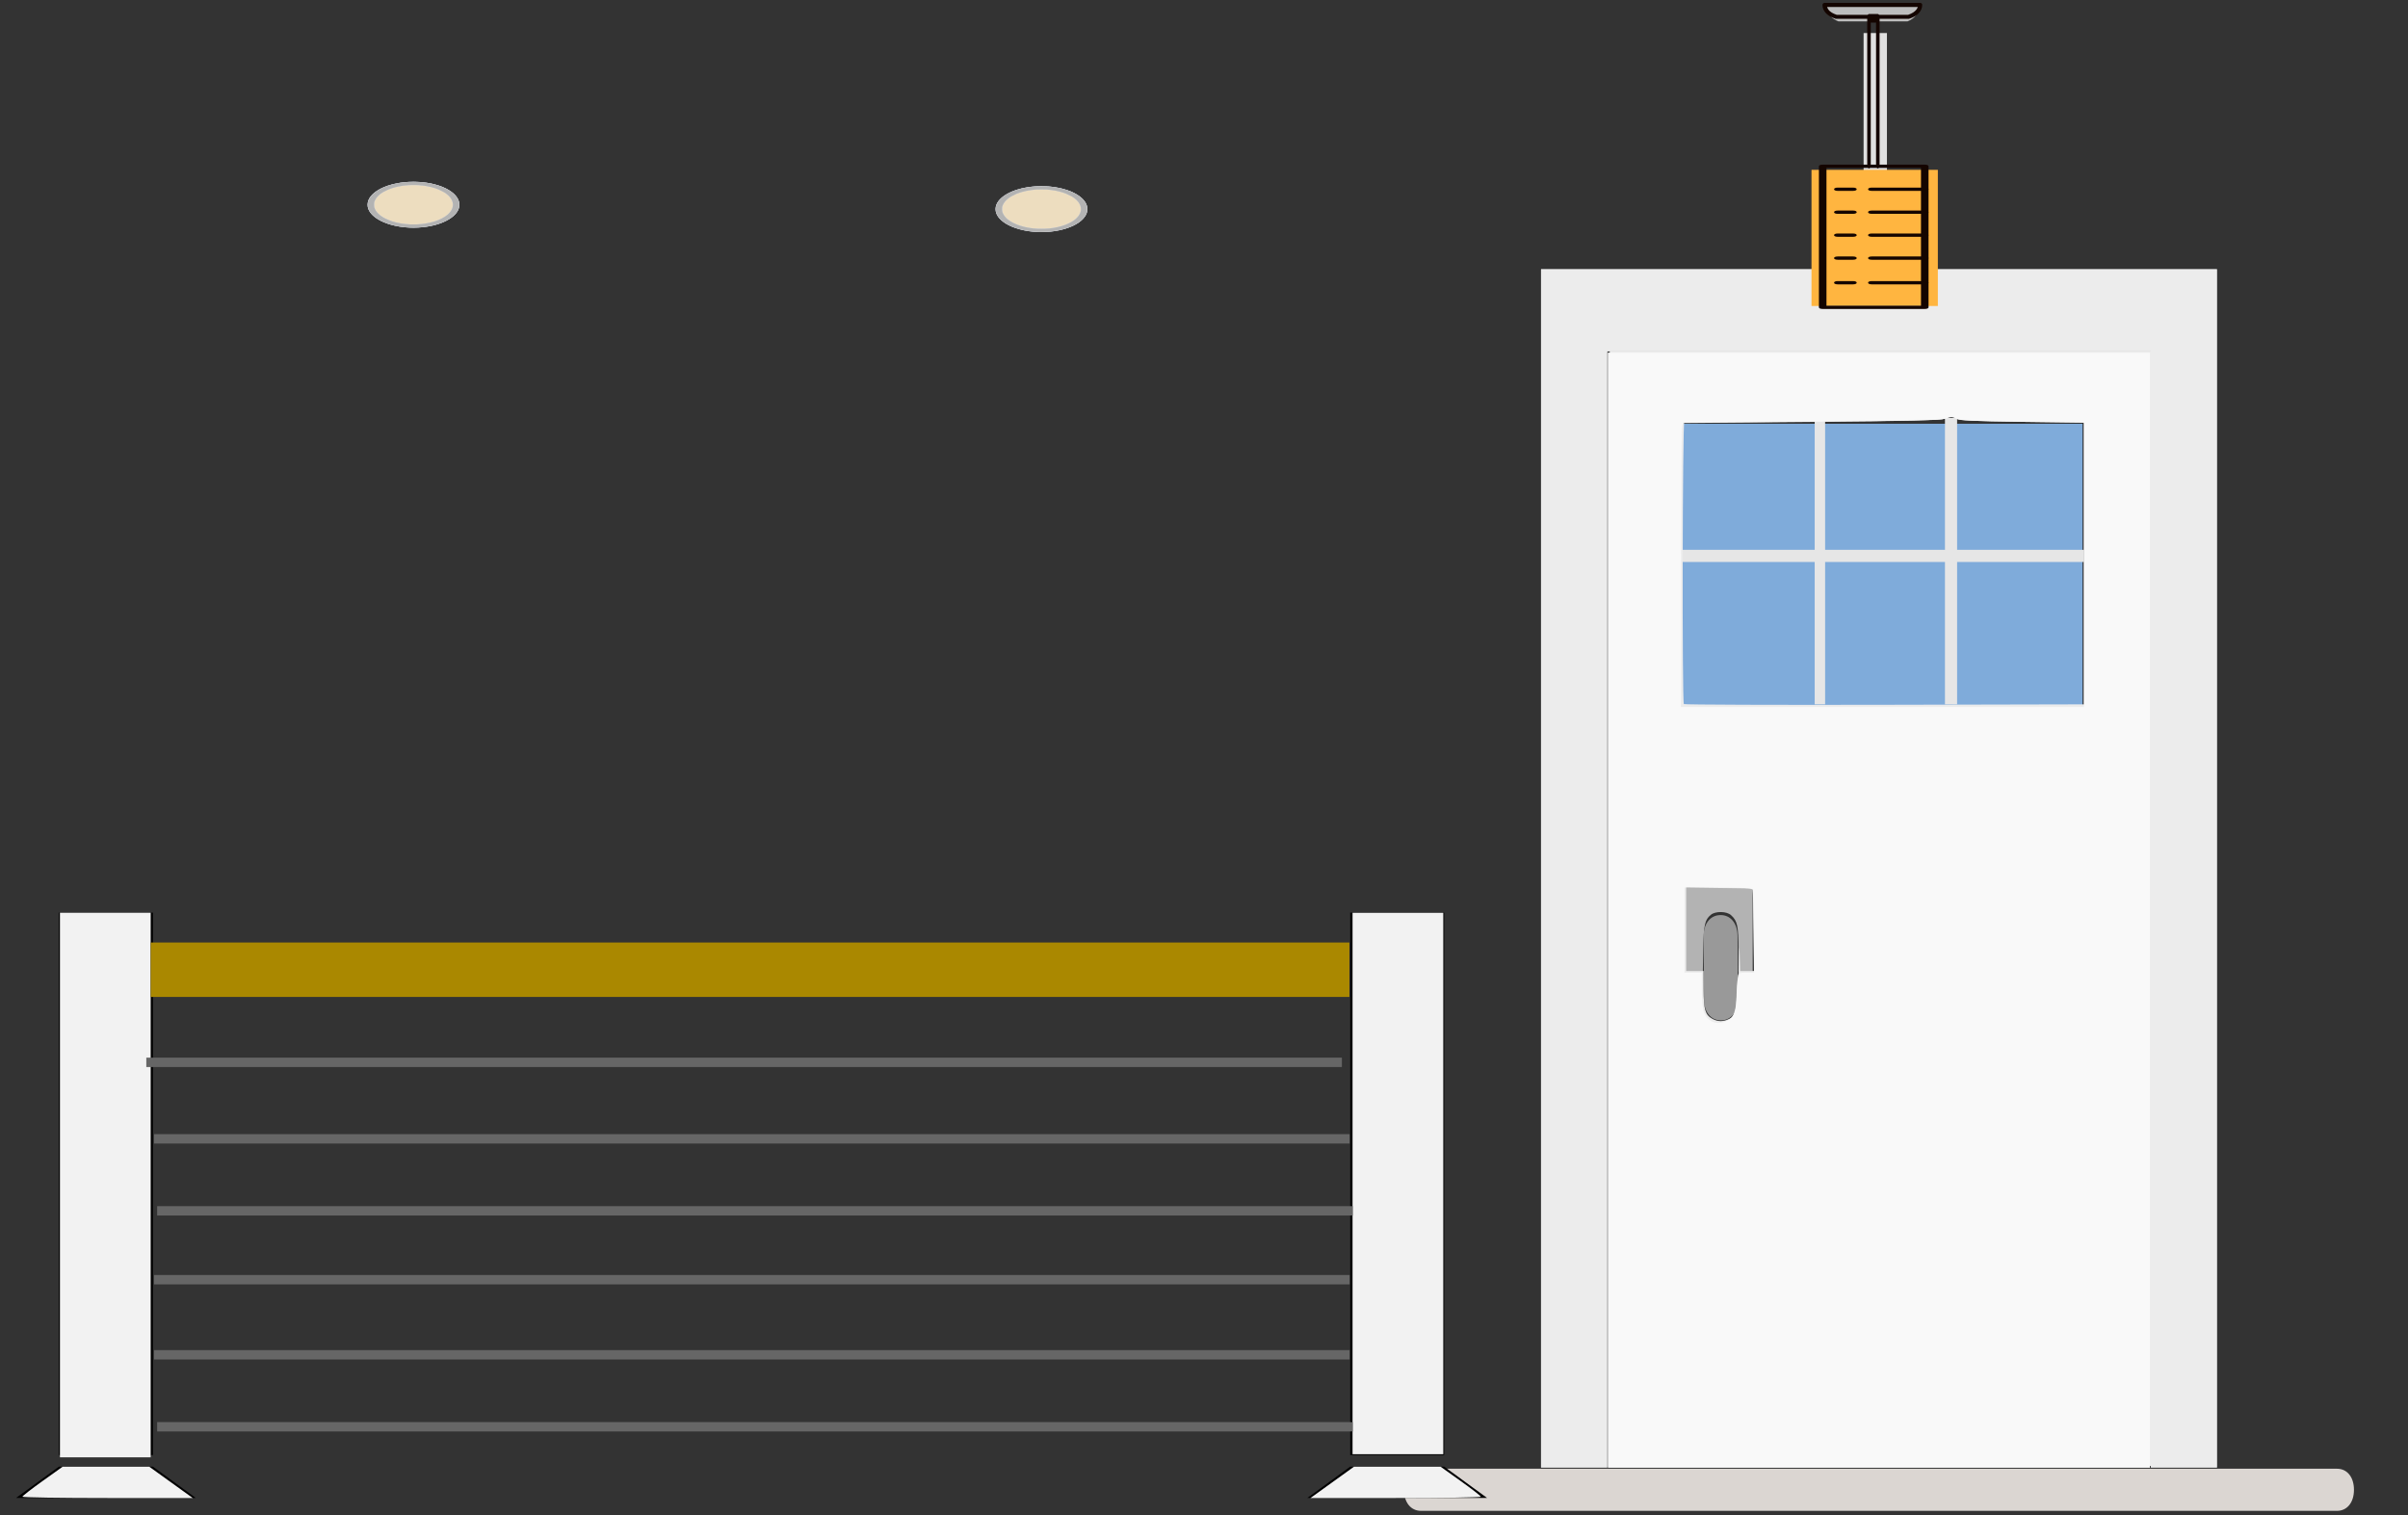 <?xml version="1.0" encoding="UTF-8" standalone="no"?>
<!-- Created with Inkscape (http://www.inkscape.org/) -->

<svg
   width="346.494mm"
   height="218.011mm"
   viewBox="0 0 346.494 218.011"
   version="1.1"
   id="svg1"
   inkscape:version="1.3 (0e150ed6c4, 2023-07-21)"
   sodipodi:docname="entry-stairs.svg"
   xmlns:inkscape="http://www.inkscape.org/namespaces/inkscape"
   xmlns:sodipodi="http://sodipodi.sourceforge.net/DTD/sodipodi-0.dtd"
   xmlns="http://www.w3.org/2000/svg"
   xmlns:svg="http://www.w3.org/2000/svg">
  <rect x="0" y="0" width="346.494" height="218.011" fill="#333333" stroke="none"/>
  <sodipodi:namedview
     id="namedview1"
     pagecolor="#ffffff"
     bordercolor="#000000"
     borderopacity="0.25"
     inkscape:showpageshadow="2"
     inkscape:pageopacity="0.0"
     inkscape:pagecheckerboard="0"
     inkscape:deskcolor="#d1d1d1"
     inkscape:document-units="mm"
     inkscape:zoom="0.4187009"
     inkscape:cx="606.6383"
     inkscape:cy="357.05679"
     inkscape:window-width="1920"
     inkscape:window-height="1027"
     inkscape:window-x="1912"
     inkscape:window-y="-8"
     inkscape:window-maximized="1"
     inkscape:current-layer="layer1">
    <inkscape:page
       x="0"
       y="0"
       width="346.494"
       height="218.011"
       id="page1"
       margin="0"
       bleed="0" />
  </sodipodi:namedview>
  <defs
     id="defs1" />
  <g
     inkscape:label="Layer 1"
     inkscape:groupmode="layer"
     id="layer1"
     transform="translate(55.609,-53.713)">
    <g
       id="g2125"
       transform="matrix(0.281,0,0,0.349,142.758,92.35)">&#10;	<path
   style="fill:#ffffff"
   d="m 342.78,182.237 c 0,5.207 3.471,8.678 8.678,8.678 5.207,0 8.678,-3.471 8.678,-8.678 0,-5.207 -3.471,-8.678 -8.678,-8.678 -5.207,0 -8.678,3.472 -8.678,8.678 z"
   id="path2085" />
&#10;	<path
   style="fill:#ffffff"
   d="m 290.712,182.237 c 0,5.207 3.471,8.678 8.678,8.678 5.207,0 8.678,-3.471 8.678,-8.678 0,-5.207 -3.471,-8.678 -8.678,-8.678 -5.207,0 -8.678,3.472 -8.678,8.678 z"
   id="path2087" />
&#10;	<path
   style="fill:#ffffff"
   d="m 342.78,130.169 c 0,5.207 3.471,8.678 8.678,8.678 5.207,0 8.678,-3.471 8.678,-8.678 0,-5.207 -3.471,-8.678 -8.678,-8.678 -5.207,0.001 -8.678,3.472 -8.678,8.678 z"
   id="path2089" />
&#10;	<path
   style="fill:#ffffff"
   d="m 290.712,130.169 c 0,5.207 3.471,8.678 8.678,8.678 5.207,0 8.678,-3.471 8.678,-8.678 0,-5.207 -3.471,-8.678 -8.678,-8.678 -5.207,0 -8.678,3.472 -8.678,8.678 z"
   id="path2091" />
&#10;	<path
   style="fill:#ffffff"
   d="m 316.746,156.203 c 0,5.207 3.471,8.678 8.678,8.678 5.207,0 8.678,-3.471 8.678,-8.678 0,-5.207 -3.471,-8.678 -8.678,-8.678 -5.207,0 -8.678,3.472 -8.678,8.678 z"
   id="path2093" />
&#10;	<path
   style="fill:#ffffff"
   d="m 264.678,156.203 c 0,5.207 3.471,8.678 8.678,8.678 5.207,0 8.678,-3.471 8.678,-8.678 0,-5.207 -3.471,-8.678 -8.678,-8.678 -5.207,0 -8.678,3.472 -8.678,8.678 z"
   id="path2095" />
&#10;	<path
   style="fill:#ffffff"
   d="m 316.746,104.136 c 0,5.207 3.471,8.678 8.678,8.678 5.207,0 8.678,-3.471 8.678,-8.678 0,-5.207 -3.471,-8.678 -8.678,-8.678 -5.207,0 -8.678,3.471 -8.678,8.678 z"
   id="path2097" />
&#10;	<path
   style="fill:#ffffff"
   d="m 264.678,104.136 c 0,5.207 3.471,8.678 8.678,8.678 5.207,0 8.678,-3.471 8.678,-8.678 0,-5.207 -3.471,-8.678 -8.678,-8.678 -5.207,0 -8.678,3.471 -8.678,8.678 z"
   id="path2099" />
&#10;	<path
   style="fill:#ffffff"
   d="m 238.644,182.237 c 0,5.207 3.471,8.678 8.678,8.678 5.207,0 8.678,-3.471 8.678,-8.678 0,-5.207 -3.471,-8.678 -8.678,-8.678 -5.207,0 -8.678,3.472 -8.678,8.678 z"
   id="path2101" />
&#10;	<path
   style="fill:#ffffff"
   d="m 186.576,182.237 c 0,5.207 3.471,8.678 8.678,8.678 5.207,0 8.678,-3.471 8.678,-8.678 0,-5.207 -3.471,-8.678 -8.678,-8.678 -5.207,0 -8.678,3.472 -8.678,8.678 z"
   id="path2103" />
&#10;	<path
   style="fill:#ffffff"
   d="m 238.644,130.169 c 0,5.207 3.471,8.678 8.678,8.678 5.207,0 8.678,-3.471 8.678,-8.678 0,-5.207 -3.471,-8.678 -8.678,-8.678 -5.207,0 -8.678,3.472 -8.678,8.678 z"
   id="path2105" />
&#10;	<path
   style="fill:#ffffff"
   d="m 186.576,130.169 c 0,5.207 3.471,8.678 8.678,8.678 5.207,0 8.678,-3.471 8.678,-8.678 0,-5.207 -3.471,-8.678 -8.678,-8.678 -5.207,0.001 -8.678,3.472 -8.678,8.678 z"
   id="path2107" />
&#10;	<path
   style="fill:#ffffff"
   d="m 212.61,156.203 c 0,5.207 3.471,8.678 8.678,8.678 5.207,0 8.678,-3.471 8.678,-8.678 0,-5.207 -3.471,-8.678 -8.678,-8.678 -5.207,0 -8.678,3.472 -8.678,8.678 z"
   id="path2109" />
&#10;	<path
   style="fill:#ffffff"
   d="m 160.542,156.203 c 0,5.207 3.471,8.678 8.678,8.678 5.207,0 8.678,-3.471 8.678,-8.678 0,-5.207 -3.471,-8.678 -8.678,-8.678 -5.207,0 -8.678,3.472 -8.678,8.678 z"
   id="path2111" />
&#10;	<path
   style="fill:#ffffff"
   d="m 212.61,104.136 c 0,5.207 3.471,8.678 8.678,8.678 5.207,0 8.678,-3.471 8.678,-8.678 0,-5.207 -3.471,-8.678 -8.678,-8.678 -5.207,0 -8.678,3.471 -8.678,8.678 z"
   id="path2113" />
&#10;	<path
   style="fill:#ffffff"
   d="m 160.542,104.136 c 0,5.207 3.471,8.678 8.678,8.678 5.207,0 8.678,-3.471 8.678,-8.678 0,-5.207 -3.471,-8.678 -8.678,-8.678 -5.207,0 -8.678,3.471 -8.678,8.678 z"
   id="path2115" />
&#10;	<path
   style="fill:#ffffff"
   d="m 342.78,78.102 c 0,5.207 3.471,8.678 8.678,8.678 5.207,0 8.678,-3.471 8.678,-8.678 0,-5.207 -3.471,-8.678 -8.678,-8.678 -5.207,0 -8.678,3.471 -8.678,8.678 z"
   id="path2117" />
&#10;	<path
   style="fill:#ffffff"
   d="m 290.712,78.102 c 0,5.207 3.471,8.678 8.678,8.678 5.207,0 8.678,-3.471 8.678,-8.678 0,-5.207 -3.471,-8.678 -8.678,-8.678 -5.207,0 -8.678,3.471 -8.678,8.678 z"
   id="path2119" />
&#10;	<path
   style="fill:#ffffff"
   d="m 238.644,78.102 c 0,5.207 3.471,8.678 8.678,8.678 5.207,0 8.678,-3.472 8.678,-8.678 0,-5.207 -3.471,-8.678 -8.678,-8.678 -5.207,0 -8.678,3.471 -8.678,8.678 z"
   id="path2121" />
&#10;	<path
   style="fill:#ffffff"
   d="m 186.576,78.102 c 0,5.207 3.471,8.678 8.678,8.678 5.207,0 8.678,-3.471 8.678,-8.678 0,-5.207 -3.471,-8.678 -8.678,-8.678 -5.207,0 -8.678,3.471 -8.678,8.678 z"
   id="path2123" />
&#10;</g>
    <path
       style="fill:#7fabda;stroke-width:0.304"
       d="m 186.494,155.214 h 57.561 v -40.522 h -57.561 z"
       id="path2135"
       sodipodi:nodetypes="ccccc" />
    <path
       style="fill:#dbd6d2;stroke-width:0.313"
       d="M 280.668,271.129 H 148.861 c -1.465,0 -2.441,-1.212 -2.441,-3.03 0,-1.818 0.976,-3.03 2.441,-3.03 h 131.808 c 1.465,0 2.441,1.212 2.441,3.03 0,1.818 -0.976,3.03 -2.441,3.03"
       id="path2179" />
    <path
       style="fill:#b3b3b3;stroke-width:0.189"
       d="m 186.897,187.5 v -6.016 h 4.846 4.846 v 6.016 6.016 h -1.02 -1.02 l -3.1e-4,-3.113 c -2.9e-4,-3.437 -0.156,-4.162 -1.075,-4.998 -0.621,-0.565 -2.228,-0.598 -2.89,-0.059 -0.878,0.714 -1.04,1.443 -1.106,4.951 l -0.06,3.219 h -1.26 -1.26 z"
       id="path2453"
       sodipodi:nodetypes="cccccccccssscccc" />
    <path
       style="fill:#999999;stroke-width:0.313"
       d="m 194.41,188.403 0.052,9.09 c 0.011,1.818 -0.959,3.039 -2.423,3.052 -1.465,0.013 -2.448,-1.19 -2.458,-3.009 l -0.052,-9.09 c -0.011,-1.818 0.959,-3.039 2.423,-3.052 1.465,-0.013 2.448,1.191 2.458,3.009"
       id="path2133"
       sodipodi:nodetypes="csssssc" />
    <path
       style="fill:#b3b3b3;stroke-width:0.189"
       d="M 166.137,178.679 V 92.455 h 48.628 48.628 v 86.223 86.223 h -4.761 -4.761 v -80.313 -80.313 h -39.106 -39.106 v 80.313 80.313 h -4.761 -4.761 z"
       id="path2593" />
    <path
       style="fill:#ececec;stroke-width:0.189"
       d="M 166.137,178.679 V 92.455 h 48.628 48.628 v 86.223 86.223 h -4.761 -4.761 v -80.313 -80.313 h -39.106 -39.106 v 80.313 80.313 h -4.761 -4.761 z"
       id="path2595" />
    <rect
       style="fill:#e6e6e6;stroke:none;stroke-width:0.265"
       id="rect4890"
       width="57.727"
       height="1.749"
       x="186.52"
       y="132.834" />
    <rect
       style="fill:#e6e6e6;stroke:none;stroke-width:0.265"
       id="rect5015"
       width="1.499"
       height="40.734"
       x="205.513"
       y="114.341" />
    <rect
       style="fill:#e6e6e6;stroke:none;stroke-width:0.27"
       id="rect5017"
       width="1.749"
       height="41.234"
       x="224.256"
       y="113.841" />
    <path
       style="fill:#ececec;stroke-width:0.25"
       d="m 176.025,184.438 v -80.218 h 38.985 38.985 v 80.218 80.218 h -38.985 -38.985 z m 17.207,15.887 c 1.157,-0.598 1.282,-1.246 1.339,-6.965 0.029,-2.914 0.089,-4.09 0.133,-2.612 l 0.08,2.686 h 1.116 1.116 v -6.123 -6.123 h -4.998 -4.998 v 6.123 6.123 h 1.25 1.25 l 0.009,2.686 c 0.01,2.885 0.237,3.64 1.268,4.212 0.783,0.434 1.586,0.432 2.435,-0.007 z m 51.205,-65.68 0.064,-20.429 h -9.123 c -7.943,0 -9.123,-0.049 -9.123,-0.375 0,-0.262 -0.264,-0.375 -0.875,-0.375 -0.604,0 -0.875,0.114 -0.875,0.368 0,0.321 -2.396,0.369 -18.758,0.37 -10.317,7.5e-4 -18.864,0.067 -18.993,0.146 -0.268,0.166 -0.334,40.417 -0.067,40.684 0.092,0.092 13.109,0.139 28.926,0.104 l 28.758,-0.064 z"
       id="path1" />
    <path
       style="fill:#ececec;stroke-width:0.25"
       d="m 175.775,184.688 v -80.218 h 38.985 38.985 v 80.218 80.218 h -38.985 -38.985 z m 17.648,15.656 c 0.639,-0.549 0.695,-0.765 0.873,-3.311 0.104,-1.498 0.197,-2.864 0.206,-3.036 0.01,-0.201 0.417,-0.312 1.145,-0.312 h 1.129 l -0.067,-6.06 -0.067,-6.06 -4.936,-0.068 -4.936,-0.068 v 6.128 6.128 h 1.229 1.229 l 0.083,3.021 c 0.082,2.955 0.099,3.034 0.785,3.624 0.943,0.81 2.395,0.817 3.328,0.015 z m 50.825,-65.352 v -20.458 l -9.045,-0.118 c -6.559,-0.086 -9.072,-0.198 -9.142,-0.409 -0.123,-0.37 -1.615,-0.38 -1.981,-0.014 -0.195,0.195 -5.831,0.324 -18.98,0.437 l -18.703,0.161 -0.064,20.429 -0.064,20.429 h 28.99 28.99 z"
       id="path2" />
    <path
       style="fill:#f9f9f9;stroke-width:0.25"
       d="m 175.775,184.688 v -80.218 h 38.985 38.985 v 80.218 80.218 h -38.985 -38.985 z m 17.244,15.868 c 0.854,-0.442 1.244,-1.572 1.25,-3.623 0.002,-0.756 0.074,-1.796 0.159,-2.312 0.152,-0.918 0.177,-0.937 1.261,-0.937 h 1.106 l -0.057,-5.81 c -0.031,-3.196 -0.106,-5.951 -0.166,-6.123 -0.082,-0.235 -1.304,-0.312 -4.956,-0.312 h -4.846 v 6.123 6.123 h 1.25 1.25 v 2.313 c 0,1.272 0.113,2.706 0.25,3.185 0.457,1.592 1.946,2.177 3.499,1.373 z m 51.229,-65.565 v -20.458 l -8.934,-0.117 c -7.048,-0.093 -9.052,-0.191 -9.491,-0.466 -0.464,-0.29 -0.693,-0.294 -1.374,-0.023 -0.633,0.252 -4.997,0.357 -19.353,0.468 l -18.536,0.143 -0.138,0.526 c -0.076,0.289 -0.142,9.494 -0.147,20.455 l -0.009,19.93 h 28.991 28.991 z"
       id="path3" />
    <path
       style="fill:#b3b3b3;stroke-width:0.45"
       d="m -46.984,224.022 v -38.956 h 6.53 6.53 v 38.956 38.956 h -6.53 -6.53 z"
       id="path13" />
    <g
       id="g13"
       transform="matrix(0.897,0,0,0.897,-53.289,113.235)">&#10;	<g
   id="g12">&#10;		<rect
   x="6.858"
   y="80.054"
   width="15.092"
   height="87.021"
   id="rect1" />
&#10;		<polygon
   points="0,173.946 28.808,173.946 21.95,168.939 6.858,168.939 "
   id="polygon1" />
&#10;		&#10;		<rect
   x="214.006"
   y="80.054"
   width="15.082"
   height="87.021"
   id="rect2" />
&#10;		<polygon
   points="214.006,168.939 207.146,173.946 235.953,173.946 229.098,168.939 "
   id="polygon2" />
&#10;		&#10;		&#10;		&#10;		&#10;		&#10;		&#10;		&#10;		&#10;		&#10;		&#10;		&#10;	</g>
&#10;</g>
    <path
       style="fill:#f2f2f2;stroke-width:0.45"
       d="m 139.013,224.022 v -38.956 h 6.53 6.53 v 38.956 38.956 h -6.53 -6.53 z"
       id="path14" />
    <path
       style="fill:#f2f2f2;stroke-width:0.45"
       d="m -46.984,224.247 v -39.181 h 6.53 6.53 v 39.181 39.181 h -6.53 -6.53 z"
       id="path15" />
    <path
       style="fill:#f2f2f2;stroke-width:0.45"
       d="m -52.388,269.097 c 0,-0.102 1.303,-1.115 2.895,-2.252 l 2.895,-2.066 h 6.237 6.237 l 3.128,2.252 3.128,2.252 h -12.26 c -6.743,0 -12.26,-0.084 -12.26,-0.186 z"
       id="path16" />
    <path
       style="fill:#f2f2f2;stroke-width:0.45"
       d="m 136.085,267.031 3.128,-2.252 h 6.237 6.237 l 2.895,2.066 c 1.592,1.136 2.895,2.15 2.895,2.252 0,0.102 -5.517,0.186 -12.26,0.186 h -12.26 z"
       id="path17" />
    <rect
       style="fill:#aa8800;stroke-width:0.23"
       id="rect17"
       width="172.486"
       height="7.83"
       x="-33.923"
       y="189.345" />
    <rect
       style="fill:#666666;stroke-width:0.265"
       id="rect18"
       width="172.035"
       height="1.351"
       x="-34.555"
       y="205.913" />
    <rect
       style="fill:#666666;stroke-width:0.265"
       id="rect18-0"
       width="172.035"
       height="1.351"
       x="-33.445"
       y="216.923" />
    <rect
       style="fill:#666666;stroke-width:0.265"
       id="rect18-7"
       width="172.035"
       height="1.351"
       x="-32.995"
       y="227.281" />
    <rect
       style="fill:#666666;stroke-width:0.265"
       id="rect18-1"
       width="172.035"
       height="1.351"
       x="-33.445"
       y="237.189" />
    <rect
       style="fill:#666666;stroke-width:0.265"
       id="rect18-8"
       width="172.035"
       height="1.351"
       x="-33.445"
       y="247.998" />
    <rect
       style="fill:#666666;stroke-width:0.265"
       id="rect18-13"
       width="172.035"
       height="1.351"
       x="-32.995"
       y="258.356" />
    <ellipse
       style="fill:#aeb5ca;stroke-width:0.021"
       cx="94.251"
       cy="83.805"
       id="circle2"
       rx="6.615"
       ry="3.307" />
    <path
       style="fill:#d7deed;stroke-width:0.021"
       d="m 98.555,81.96 c 0.851,0.496 1.366,1.141 1.366,1.846 0,1.566 -2.538,2.835 -5.67,2.835 -3.131,0 -5.67,-1.269 -5.67,-2.835 0,-1.566 2.538,-2.835 5.67,-2.835 1.41,0 2.699,0.257 3.691,0.683"
       id="path4" />
    <path
       style="fill:#e6e6e6;stroke-width:0.013"
       d="m 93.716,87.097 c -1.55,-0.063 -3.022,-0.404 -4.133,-0.958 -1.833,-0.915 -2.423,-2.275 -1.515,-3.496 0.102,-0.137 0.343,-0.387 0.505,-0.524 0.494,-0.416 1.195,-0.787 1.992,-1.054 1.1,-0.368 2.373,-0.562 3.686,-0.562 1.323,0 2.606,0.198 3.713,0.572 1.27,0.429 2.223,1.089 2.64,1.829 0.335,0.594 0.335,1.21 6e-5,1.803 -0.2,0.354 -0.548,0.716 -0.976,1.015 -0.877,0.612 -2.142,1.058 -3.574,1.26 -0.756,0.107 -1.57,0.147 -2.338,0.116 z m 1.263,-0.476 c 0.659,-0.046 1.183,-0.126 1.78,-0.272 0.536,-0.131 0.984,-0.288 1.405,-0.49 0.521,-0.25 0.862,-0.483 1.174,-0.8 0.295,-0.3 0.452,-0.557 0.548,-0.9 0.043,-0.154 0.043,-0.555 -8.8e-4,-0.711 -0.142,-0.51 -0.506,-0.955 -1.108,-1.357 -0.186,-0.124 -0.85,-0.456 -1.098,-0.549 -0.803,-0.301 -1.696,-0.483 -2.714,-0.554 -0.314,-0.022 -1.114,-0.022 -1.428,0 -1.06,0.074 -2.022,0.277 -2.83,0.599 -0.232,0.092 -0.715,0.334 -0.894,0.447 -0.647,0.408 -1.05,0.885 -1.197,1.415 -0.043,0.156 -0.044,0.557 -5.03e-4,0.711 0.187,0.668 0.75,1.228 1.693,1.685 0.932,0.452 2.135,0.729 3.434,0.789 0.252,0.012 0.994,0.004 1.236,-0.013 z"
       id="path477" />
    <path
       style="fill:#edddbf;fill-opacity:1;stroke-width:0.013"
       d="m 93.832,86.629 c -1.037,-0.042 -2.024,-0.22 -2.856,-0.515 -0.493,-0.175 -0.977,-0.417 -1.341,-0.671 -0.44,-0.307 -0.78,-0.697 -0.926,-1.062 -0.091,-0.227 -0.106,-0.307 -0.107,-0.571 -6.35e-4,-0.268 0.018,-0.37 0.109,-0.588 0.286,-0.686 1.105,-1.312 2.246,-1.718 0.77,-0.274 1.606,-0.439 2.57,-0.507 0.323,-0.023 1.135,-0.023 1.446,-5e-5 1.112,0.082 2,0.273 2.844,0.613 0.217,0.087 0.725,0.345 0.889,0.451 0.758,0.489 1.163,1.051 1.196,1.66 0.026,0.484 -0.162,0.917 -0.586,1.343 -0.287,0.289 -0.603,0.508 -1.069,0.741 -0.947,0.474 -2.163,0.759 -3.508,0.821 -0.179,0.008 -0.737,0.01 -0.91,0.003 z"
       id="path686" />
    <path
       style="fill:#b3b3b3;fill-opacity:1;stroke-width:0.013"
       d="m 93.867,87.098 c -2.039,-0.053 -3.989,-0.617 -5.123,-1.481 -0.605,-0.461 -0.965,-0.977 -1.064,-1.528 -0.028,-0.153 -0.012,-0.559 0.027,-0.699 0.143,-0.516 0.487,-0.979 1.037,-1.397 1.091,-0.829 2.831,-1.357 4.837,-1.468 0.513,-0.029 1.244,-0.016 1.794,0.031 1.876,0.161 3.521,0.724 4.522,1.548 0.398,0.328 0.685,0.703 0.831,1.085 0.088,0.23 0.1,0.303 0.1,0.616 0,0.313 -0.012,0.386 -0.1,0.616 -0.294,0.771 -1.132,1.466 -2.356,1.956 -0.96,0.384 -2.07,0.62 -3.291,0.699 -0.187,0.012 -0.845,0.034 -0.919,0.03 -0.015,-6.8e-4 -0.147,-0.004 -0.295,-0.008 z m 0.875,-0.463 c 0.818,-0.028 1.68,-0.169 2.463,-0.403 0.762,-0.227 1.488,-0.594 1.932,-0.977 0.353,-0.304 0.583,-0.613 0.708,-0.95 0.112,-0.303 0.112,-0.697 4.2e-4,-0.999 -0.152,-0.411 -0.448,-0.772 -0.913,-1.112 -0.178,-0.13 -0.245,-0.169 -0.593,-0.347 -0.396,-0.202 -0.604,-0.293 -0.882,-0.388 -0.758,-0.256 -1.572,-0.412 -2.492,-0.476 -0.23,-0.016 -1.197,-0.016 -1.428,-2e-5 -1.043,0.073 -2.033,0.282 -2.829,0.598 -0.161,0.064 -0.653,0.305 -0.819,0.401 -0.238,0.138 -0.533,0.363 -0.717,0.546 -0.266,0.265 -0.48,0.612 -0.565,0.919 -0.037,0.134 -0.032,0.61 0.009,0.741 0.201,0.646 0.728,1.176 1.611,1.619 0.643,0.323 1.375,0.551 2.222,0.693 0.385,0.065 0.76,0.105 1.275,0.137 0.115,0.007 0.781,0.005 1.017,-0.003 z"
       id="path5596" />
    <ellipse
       style="fill:#aeb5ca;stroke-width:0.021"
       cx="3.887"
       cy="83.173"
       id="circle2-0"
       rx="6.615"
       ry="3.307" />
    <path
       style="fill:#d7deed;stroke-width:0.021"
       d="m 8.191,81.328 c 0.851,0.496 1.366,1.141 1.366,1.846 0,1.566 -2.538,2.835 -5.67,2.835 -3.131,0 -5.67,-1.269 -5.67,-2.835 0,-1.566 2.538,-2.835 5.67,-2.835 1.41,0 2.699,0.257 3.691,0.683"
       id="path4-6" />
    <path
       style="fill:#e6e6e6;stroke-width:0.013"
       d="m 3.352,86.465 c -1.55,-0.063 -3.022,-0.404 -4.133,-0.958 -1.833,-0.915 -2.423,-2.275 -1.515,-3.496 0.102,-0.137 0.343,-0.387 0.505,-0.524 0.494,-0.416 1.195,-0.787 1.992,-1.054 1.1,-0.368 2.373,-0.562 3.686,-0.562 1.323,0 2.606,0.198 3.713,0.572 1.27,0.429 2.223,1.089 2.64,1.829 0.335,0.594 0.335,1.21 6e-5,1.803 -0.2,0.354 -0.548,0.716 -0.976,1.015 -0.877,0.612 -2.142,1.058 -3.574,1.26 -0.756,0.107 -1.57,0.147 -2.338,0.116 z m 1.263,-0.476 c 0.659,-0.046 1.183,-0.126 1.78,-0.272 0.536,-0.131 0.984,-0.288 1.405,-0.49 0.521,-0.25 0.862,-0.483 1.174,-0.8 0.295,-0.3 0.452,-0.557 0.548,-0.9 0.043,-0.154 0.043,-0.555 -8.8e-4,-0.711 -0.142,-0.51 -0.506,-0.955 -1.108,-1.357 -0.186,-0.124 -0.85,-0.456 -1.098,-0.549 -0.803,-0.301 -1.696,-0.483 -2.714,-0.554 -0.314,-0.022 -1.114,-0.022 -1.428,0 -1.06,0.074 -2.022,0.277 -2.83,0.599 -0.232,0.092 -0.715,0.334 -0.894,0.447 -0.647,0.408 -1.05,0.885 -1.197,1.415 -0.043,0.156 -0.044,0.557 -5.03e-4,0.711 0.187,0.668 0.75,1.228 1.693,1.685 0.932,0.452 2.135,0.729 3.434,0.789 0.252,0.012 0.994,0.004 1.236,-0.013 z"
       id="path477-1" />
    <path
       style="fill:#edddbf;fill-opacity:1;stroke-width:0.013"
       d="m 3.468,85.997 c -1.037,-0.042 -2.024,-0.22 -2.856,-0.515 -0.493,-0.175 -0.977,-0.417 -1.341,-0.671 -0.44,-0.307 -0.78,-0.697 -0.926,-1.062 -0.091,-0.227 -0.106,-0.307 -0.107,-0.571 -6.35e-4,-0.268 0.018,-0.37 0.109,-0.588 0.286,-0.686 1.105,-1.312 2.246,-1.718 0.77,-0.274 1.606,-0.439 2.57,-0.507 0.323,-0.023 1.135,-0.023 1.446,-5e-5 1.112,0.082 2,0.273 2.844,0.613 0.217,0.087 0.725,0.345 0.889,0.451 0.758,0.489 1.163,1.051 1.196,1.66 0.026,0.484 -0.162,0.917 -0.586,1.343 -0.287,0.289 -0.603,0.508 -1.069,0.741 -0.947,0.474 -2.163,0.759 -3.508,0.821 -0.179,0.008 -0.737,0.01 -0.91,0.003 z"
       id="path686-1" />
    <path
       style="fill:#b3b3b3;fill-opacity:1;stroke-width:0.013"
       d="m 3.503,86.466 c -2.039,-0.053 -3.989,-0.617 -5.123,-1.481 -0.605,-0.461 -0.965,-0.977 -1.064,-1.528 -0.028,-0.153 -0.012,-0.559 0.027,-0.699 0.143,-0.516 0.487,-0.979 1.037,-1.397 1.091,-0.829 2.831,-1.357 4.837,-1.468 0.513,-0.029 1.244,-0.016 1.794,0.031 1.876,0.161 3.521,0.724 4.522,1.548 0.398,0.328 0.685,0.703 0.831,1.085 0.088,0.23 0.1,0.303 0.1,0.616 0,0.313 -0.012,0.386 -0.1,0.616 -0.294,0.771 -1.132,1.466 -2.356,1.956 -0.96,0.384 -2.07,0.62 -3.291,0.699 -0.187,0.012 -0.845,0.034 -0.919,0.03 -0.015,-6.8e-4 -0.147,-0.004 -0.295,-0.008 z m 0.875,-0.463 c 0.818,-0.028 1.68,-0.169 2.463,-0.403 0.762,-0.227 1.488,-0.594 1.932,-0.977 0.353,-0.304 0.583,-0.613 0.708,-0.95 0.112,-0.303 0.112,-0.697 4.2e-4,-0.999 -0.152,-0.411 -0.448,-0.772 -0.913,-1.112 -0.178,-0.13 -0.245,-0.169 -0.593,-0.347 -0.396,-0.202 -0.604,-0.293 -0.882,-0.388 -0.758,-0.256 -1.572,-0.412 -2.492,-0.476 -0.23,-0.016 -1.197,-0.016 -1.428,-2e-5 -1.043,0.073 -2.033,0.282 -2.829,0.598 -0.161,0.064 -0.653,0.305 -0.819,0.401 -0.238,0.138 -0.533,0.363 -0.717,0.546 -0.266,0.265 -0.48,0.612 -0.565,0.919 -0.037,0.134 -0.032,0.61 0.009,0.741 0.201,0.646 0.728,1.176 1.611,1.619 0.643,0.323 1.375,0.551 2.222,0.693 0.385,0.065 0.76,0.105 1.275,0.137 0.115,0.007 0.781,0.005 1.017,-0.003 z"
       id="path5596-9" />
    <path
       style="fill:#bdbdbd;stroke-width:0.079"
       d="m 207.306,54.715 c 0,1.04 0.717,1.733 1.634,2.079 h 9.918 c 0.889,-0.347 1.634,-1.04 1.634,-2.079 z"
       id="path1-6" />
    <path
       style="fill:#140500;stroke-width:0.073"
       d="m 206.932,54.13 h 13.751 c 0.179,0 0.299,0.115 0.299,0.287 0,0.889 -0.688,1.634 -1.913,2.007 -0.03,0 -0.06,0 -0.09,0 h -10.343 c -0.03,0 -0.06,0 -0.09,0 -1.196,-0.373 -1.913,-1.09 -1.913,-2.007 0,-0.172 0.149,-0.287 0.299,-0.287 z m 13.422,0.573 h -13.063 c 0.179,0.688 0.986,1.004 1.405,1.147 h 10.253 c 0.389,-0.143 1.196,-0.459 1.405,-1.147 z"
       id="path2-1" />
    <polyline
       style="fill:#e0e0e0"
       points="264,348 264,484 244,484 244,348 "
       id="polyline2"
       transform="matrix(-0.168,0,0,-0.146,256.9,129.131)" />
    <path
       style="fill:#140500;stroke-width:0.099"
       d="m 213.325,55.73 h 1.271 c 0.153,0 0.254,0.247 0.254,0.617 v 20.977 c 0,0.37 -0.102,0.617 -0.254,0.617 -0.152,0 -0.254,-0.247 -0.254,-0.617 v -20.36 h -0.763 v 20.36 c 0,0.37 -0.102,0.617 -0.254,0.617 -0.152,0 -0.254,-0.247 -0.254,-0.617 v -20.977 c 0,-0.37 0.102,-0.617 0.254,-0.617 z"
       id="path3-4" />
    <rect
       x="-223.234"
       y="-97.747"
       style="fill:#ffb540;stroke-width:0.098"
       width="18.18"
       height="19.593"
       id="rect3"
       transform="scale(-1)" />
    <g
       id="g14"
       transform="matrix(-0.136,0,0,-0.059,248.551,98.173)">&#10;	<path
   style="fill:#140500"
   d="M 308,352 H 200 c -2.4,0 -4,-1.6 -4,-4 V 4 c 0,-2.4 1.6,-4 4,-4 h 108 c 2.4,0 4,1.6 4,4 v 344 c 0,2.4 -1.6,4 -4,4 z M 204,344 H 304 V 8 H 204 Z"
   id="path4-1" />
&#10;	<path
   style="fill:#140500"
   d="m 256,296 h -56 c -2.4,0 -4,-1.6 -4,-4 0,-2.4 1.6,-4 4,-4 h 56 c 2.4,0 4,1.6 4,4 0,2.4 -1.6,4 -4,4 z"
   id="path5" />
&#10;	<path
   style="fill:#140500"
   d="m 292,296 h -16 c -2.4,0 -4,-1.6 -4,-4 0,-2.4 1.6,-4 4,-4 h 16 c 2.4,0 4,1.6 4,4 0,2.4 -1.6,4 -4,4 z"
   id="path6" />
&#10;	<path
   style="fill:#140500"
   d="m 256,240 h -56 c -2.4,0 -4,-1.6 -4,-4 0,-2.4 1.6,-4 4,-4 h 56 c 2.4,0 4,1.6 4,4 0,2.4 -1.6,4 -4,4 z"
   id="path7" />
&#10;	<path
   style="fill:#140500"
   d="m 292,240 h -16 c -2.4,0 -4,-1.6 -4,-4 0,-2.4 1.6,-4 4,-4 h 16 c 2.4,0 4,1.6 4,4 0,2.4 -1.6,4 -4,4 z"
   id="path8" />
&#10;	<path
   style="fill:#140500"
   d="m 256,184 h -56 c -2.4,0 -4,-1.6 -4,-4 0,-2.4 1.6,-4 4,-4 h 56 c 2.4,0 4,1.6 4,4 0,2.4 -1.6,4 -4,4 z"
   id="path9" />
&#10;	<path
   style="fill:#140500"
   d="m 292,184 h -16 c -2.4,0 -4,-1.6 -4,-4 0,-2.4 1.6,-4 4,-4 h 16 c 2.4,0 4,1.6 4,4 0,2.4 -1.6,4 -4,4 z"
   id="path10" />
&#10;	<path
   style="fill:#140500"
   d="m 256,128 h -56 c -2.4,0 -4,-1.6 -4,-4 0,-2.4 1.6,-4 4,-4 h 56 c 2.4,0 4,1.6 4,4 0,2.4 -1.6,4 -4,4 z"
   id="path11" />
&#10;	<path
   style="fill:#140500"
   d="m 292,128 h -16 c -2.4,0 -4,-1.6 -4,-4 0,-2.4 1.6,-4 4,-4 h 16 c 2.4,0 4,1.6 4,4 0,2.4 -1.6,4 -4,4 z"
   id="path12" />
&#10;	<path
   style="fill:#140500"
   d="m 256,68 h -56 c -2.4,0 -4,-1.6 -4,-4 0,-2.4 1.6,-4 4,-4 h 56 c 2.4,0 4,1.6 4,4 0,2.4 -1.6,4 -4,4 z"
   id="path13-6" />
&#10;	<path
   style="fill:#140500"
   d="m 292,68 h -16 c -2.4,0 -4,-1.6 -4,-4 0,-2.4 1.6,-4 4,-4 h 16 c 2.4,0 4,1.6 4,4 0,2.4 -1.6,4 -4,4 z"
   id="path14-7" />
&#10;</g>
  </g>
</svg>
